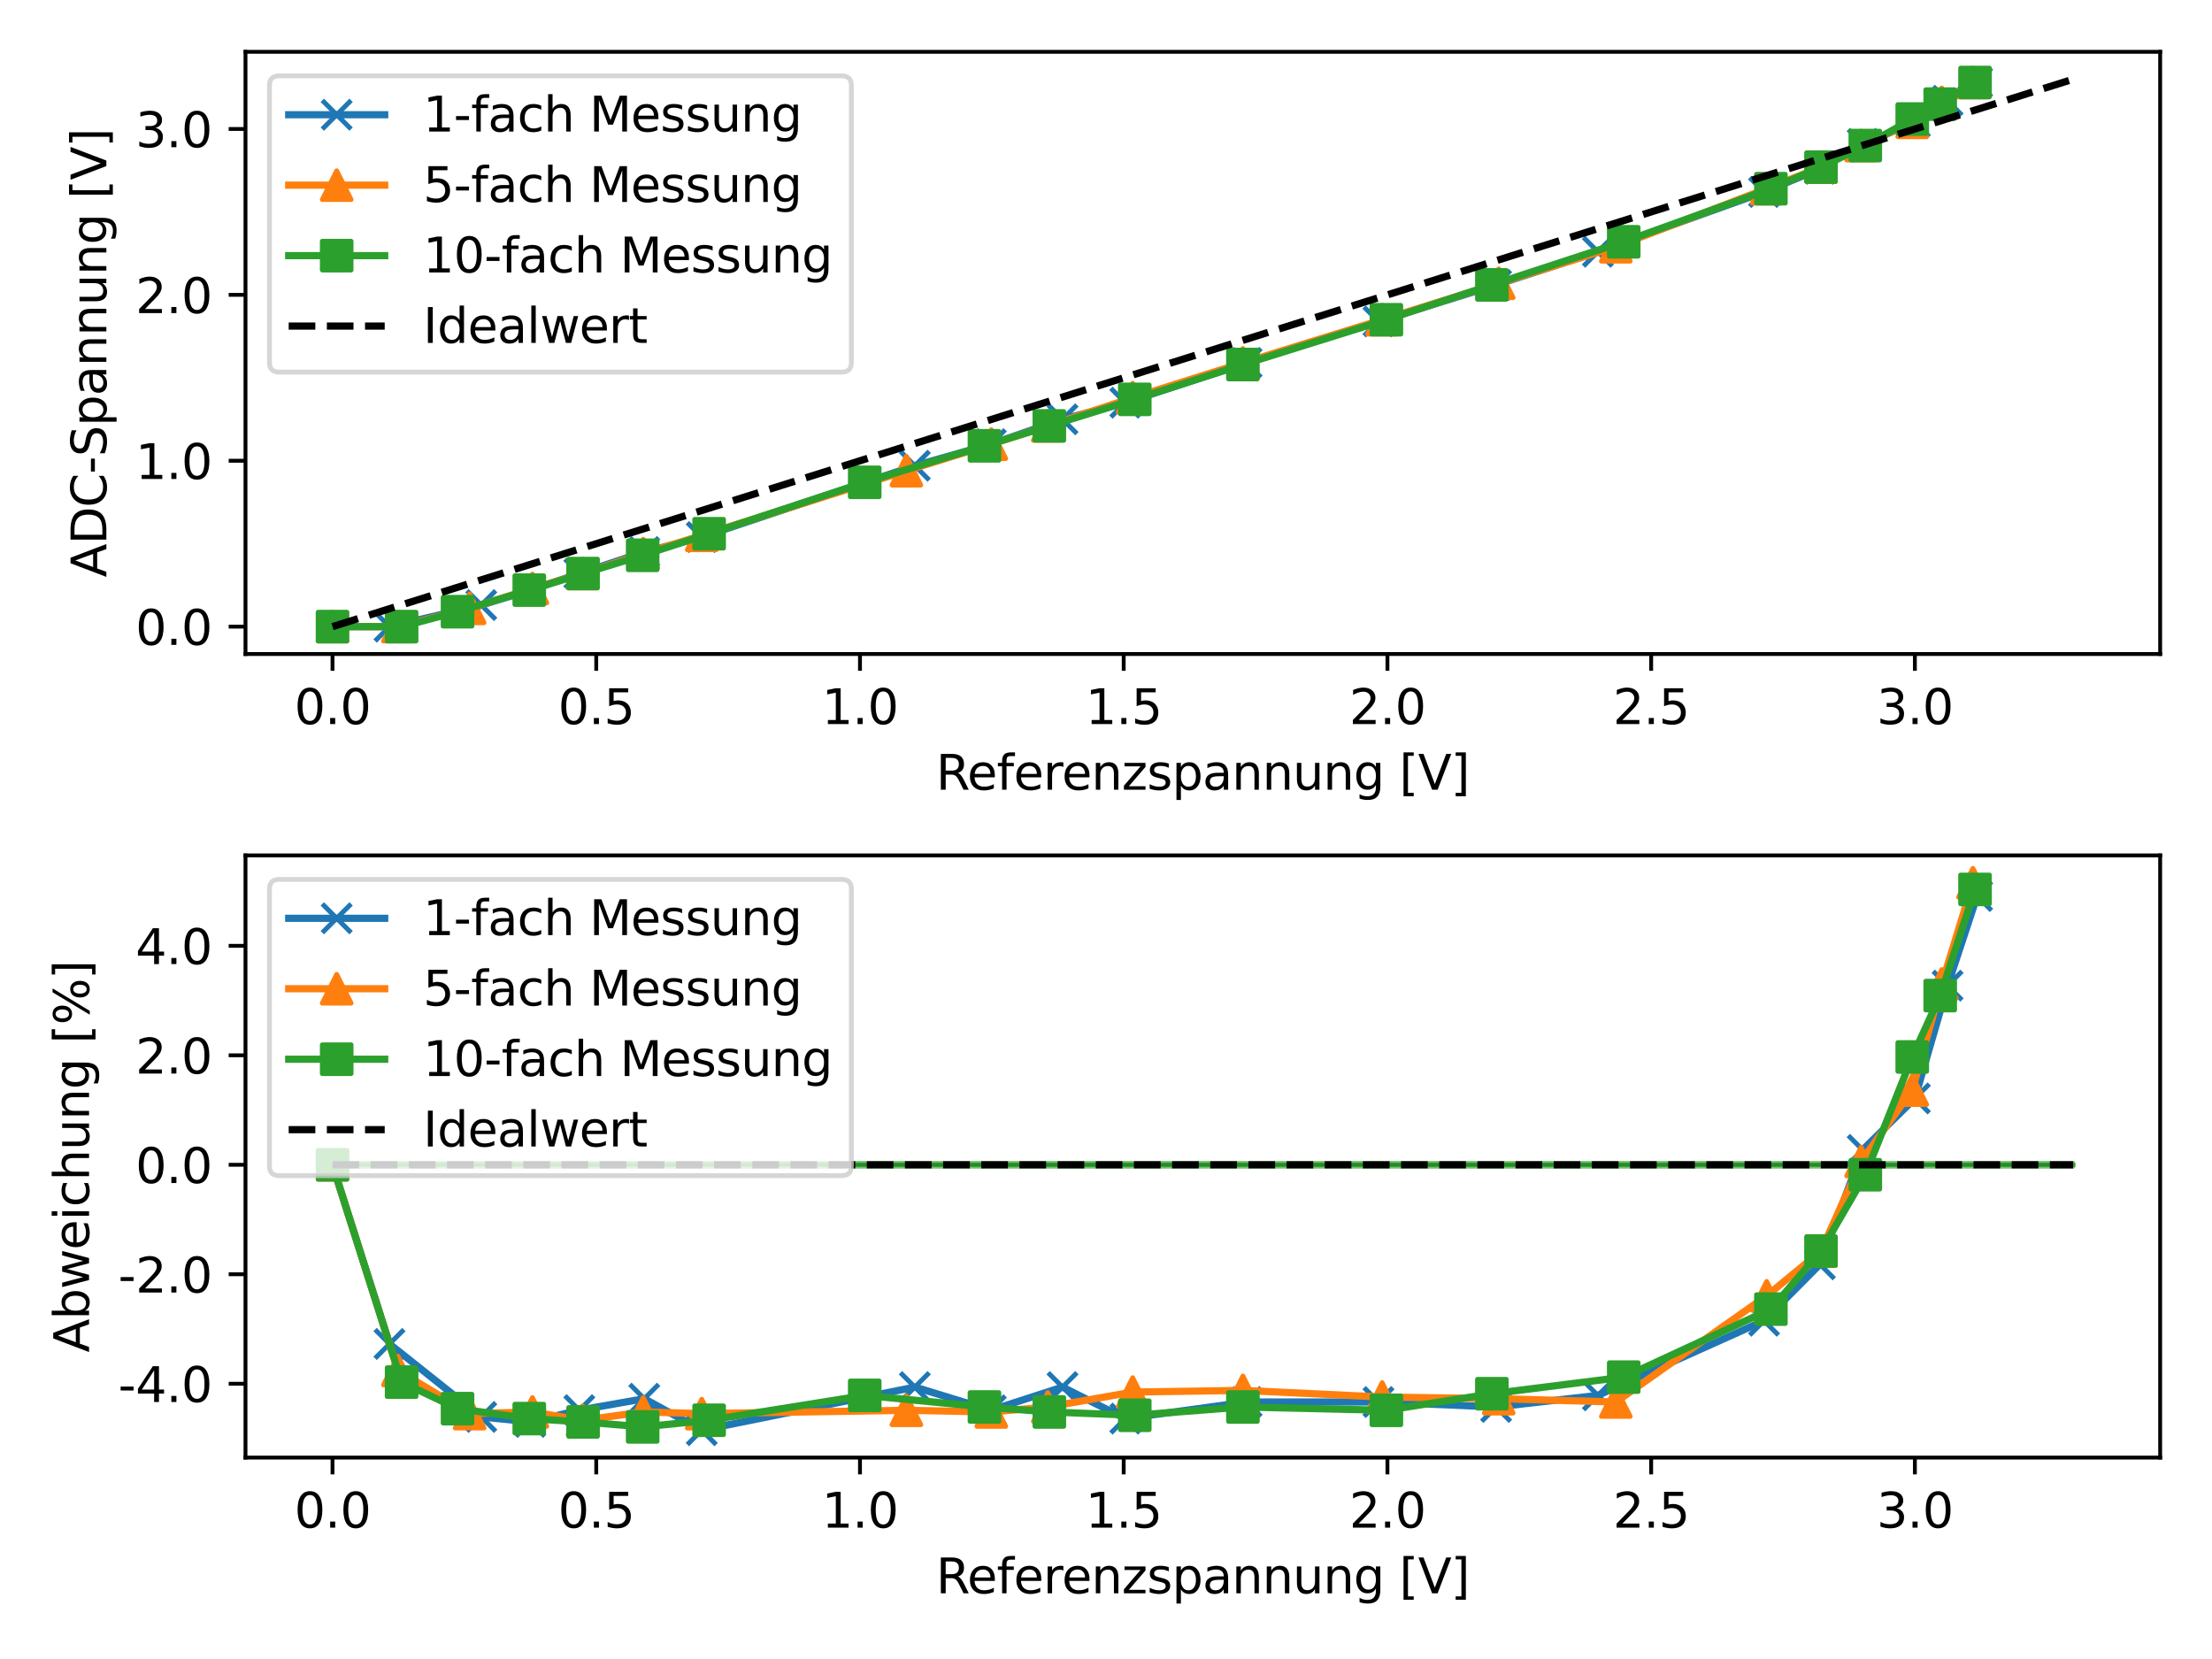 <?xml version="1.0" encoding="utf-8" standalone="no"?>
<!DOCTYPE svg PUBLIC "-//W3C//DTD SVG 1.1//EN"
  "http://www.w3.org/Graphics/SVG/1.1/DTD/svg11.dtd">
<svg xmlns:xlink="http://www.w3.org/1999/xlink" width="460.8pt" height="345.6pt" viewBox="0 0 460.8 345.6" xmlns="http://www.w3.org/2000/svg" version="1.1">
 <defs>
  <style type="text/css">*{stroke-linejoin: round; stroke-linecap: butt}</style>
 </defs>
 <g id="figure_1">
  <g id="patch_1">
   <path d="M 0 345.6 
L 460.8 345.6 
L 460.8 0 
L 0 0 
z
" style="fill: #ffffff"/>
  </g>
  <g id="axes_1">
   <g id="patch_2">
    <path d="M 51.14 136.24 
L 450 136.24 
L 450 10.8 
L 51.14 10.8 
z
" style="fill: #ffffff"/>
   </g>
   <g id="matplotlib.axis_1">
    <g id="xtick_1">
     <g id="line2d_1">
      <defs>
       <path id="m262369a434" d="M 0 0 
L 0 3.5 
" style="stroke: #000000; stroke-width: 0.8"/>
      </defs>
      <g>
       <use xlink:href="#m262369a434" x="69.27" y="136.24" style="stroke: #000000; stroke-width: 0.8"/>
      </g>
     </g>
     <g id="text_1">
      <!-- 0.0 -->
      <g transform="translate(61.318 150.838) scale(0.1 -0.1)">
       <defs>
        <path id="DejaVuSans-30" d="M 2034 4250 
Q 1547 4250 1301 3770 
Q 1056 3291 1056 2328 
Q 1056 1369 1301 889 
Q 1547 409 2034 409 
Q 2525 409 2770 889 
Q 3016 1369 3016 2328 
Q 3016 3291 2770 3770 
Q 2525 4250 2034 4250 
z
M 2034 4750 
Q 2819 4750 3233 4129 
Q 3647 3509 3647 2328 
Q 3647 1150 3233 529 
Q 2819 -91 2034 -91 
Q 1250 -91 836 529 
Q 422 1150 422 2328 
Q 422 3509 836 4129 
Q 1250 4750 2034 4750 
z
" transform="scale(0.016)"/>
        <path id="DejaVuSans-2e" d="M 684 794 
L 1344 794 
L 1344 0 
L 684 0 
L 684 794 
z
" transform="scale(0.016)"/>
       </defs>
       <use xlink:href="#DejaVuSans-30"/>
       <use xlink:href="#DejaVuSans-2e" x="63.623"/>
       <use xlink:href="#DejaVuSans-30" x="95.41"/>
      </g>
     </g>
    </g>
    <g id="xtick_2">
     <g id="line2d_2">
      <g>
       <use xlink:href="#m262369a434" x="124.209" y="136.24" style="stroke: #000000; stroke-width: 0.8"/>
      </g>
     </g>
     <g id="text_2">
      <!-- 0.5 -->
      <g transform="translate(116.258 150.838) scale(0.1 -0.1)">
       <defs>
        <path id="DejaVuSans-35" d="M 691 4666 
L 3169 4666 
L 3169 4134 
L 1269 4134 
L 1269 2991 
Q 1406 3038 1543 3061 
Q 1681 3084 1819 3084 
Q 2600 3084 3056 2656 
Q 3513 2228 3513 1497 
Q 3513 744 3044 326 
Q 2575 -91 1722 -91 
Q 1428 -91 1123 -41 
Q 819 9 494 109 
L 494 744 
Q 775 591 1075 516 
Q 1375 441 1709 441 
Q 2250 441 2565 725 
Q 2881 1009 2881 1497 
Q 2881 1984 2565 2268 
Q 2250 2553 1709 2553 
Q 1456 2553 1204 2497 
Q 953 2441 691 2322 
L 691 4666 
z
" transform="scale(0.016)"/>
       </defs>
       <use xlink:href="#DejaVuSans-30"/>
       <use xlink:href="#DejaVuSans-2e" x="63.623"/>
       <use xlink:href="#DejaVuSans-35" x="95.41"/>
      </g>
     </g>
    </g>
    <g id="xtick_3">
     <g id="line2d_3">
      <g>
       <use xlink:href="#m262369a434" x="179.149" y="136.24" style="stroke: #000000; stroke-width: 0.8"/>
      </g>
     </g>
     <g id="text_3">
      <!-- 1.0 -->
      <g transform="translate(171.197 150.838) scale(0.1 -0.1)">
       <defs>
        <path id="DejaVuSans-31" d="M 794 531 
L 1825 531 
L 1825 4091 
L 703 3866 
L 703 4441 
L 1819 4666 
L 2450 4666 
L 2450 531 
L 3481 531 
L 3481 0 
L 794 0 
L 794 531 
z
" transform="scale(0.016)"/>
       </defs>
       <use xlink:href="#DejaVuSans-31"/>
       <use xlink:href="#DejaVuSans-2e" x="63.623"/>
       <use xlink:href="#DejaVuSans-30" x="95.41"/>
      </g>
     </g>
    </g>
    <g id="xtick_4">
     <g id="line2d_4">
      <g>
       <use xlink:href="#m262369a434" x="234.088" y="136.24" style="stroke: #000000; stroke-width: 0.8"/>
      </g>
     </g>
     <g id="text_4">
      <!-- 1.5 -->
      <g transform="translate(226.137 150.838) scale(0.1 -0.1)">
       <use xlink:href="#DejaVuSans-31"/>
       <use xlink:href="#DejaVuSans-2e" x="63.623"/>
       <use xlink:href="#DejaVuSans-35" x="95.41"/>
      </g>
     </g>
    </g>
    <g id="xtick_5">
     <g id="line2d_5">
      <g>
       <use xlink:href="#m262369a434" x="289.028" y="136.24" style="stroke: #000000; stroke-width: 0.8"/>
      </g>
     </g>
     <g id="text_5">
      <!-- 2.0 -->
      <g transform="translate(281.076 150.838) scale(0.1 -0.1)">
       <defs>
        <path id="DejaVuSans-32" d="M 1228 531 
L 3431 531 
L 3431 0 
L 469 0 
L 469 531 
Q 828 903 1448 1529 
Q 2069 2156 2228 2338 
Q 2531 2678 2651 2914 
Q 2772 3150 2772 3378 
Q 2772 3750 2511 3984 
Q 2250 4219 1831 4219 
Q 1534 4219 1204 4116 
Q 875 4013 500 3803 
L 500 4441 
Q 881 4594 1212 4672 
Q 1544 4750 1819 4750 
Q 2544 4750 2975 4387 
Q 3406 4025 3406 3419 
Q 3406 3131 3298 2873 
Q 3191 2616 2906 2266 
Q 2828 2175 2409 1742 
Q 1991 1309 1228 531 
z
" transform="scale(0.016)"/>
       </defs>
       <use xlink:href="#DejaVuSans-32"/>
       <use xlink:href="#DejaVuSans-2e" x="63.623"/>
       <use xlink:href="#DejaVuSans-30" x="95.41"/>
      </g>
     </g>
    </g>
    <g id="xtick_6">
     <g id="line2d_6">
      <g>
       <use xlink:href="#m262369a434" x="343.967" y="136.24" style="stroke: #000000; stroke-width: 0.8"/>
      </g>
     </g>
     <g id="text_6">
      <!-- 2.5 -->
      <g transform="translate(336.015 150.838) scale(0.1 -0.1)">
       <use xlink:href="#DejaVuSans-32"/>
       <use xlink:href="#DejaVuSans-2e" x="63.623"/>
       <use xlink:href="#DejaVuSans-35" x="95.41"/>
      </g>
     </g>
    </g>
    <g id="xtick_7">
     <g id="line2d_7">
      <g>
       <use xlink:href="#m262369a434" x="398.906" y="136.24" style="stroke: #000000; stroke-width: 0.8"/>
      </g>
     </g>
     <g id="text_7">
      <!-- 3.0 -->
      <g transform="translate(390.955 150.838) scale(0.1 -0.1)">
       <defs>
        <path id="DejaVuSans-33" d="M 2597 2516 
Q 3050 2419 3304 2112 
Q 3559 1806 3559 1356 
Q 3559 666 3084 287 
Q 2609 -91 1734 -91 
Q 1441 -91 1130 -33 
Q 819 25 488 141 
L 488 750 
Q 750 597 1062 519 
Q 1375 441 1716 441 
Q 2309 441 2620 675 
Q 2931 909 2931 1356 
Q 2931 1769 2642 2001 
Q 2353 2234 1838 2234 
L 1294 2234 
L 1294 2753 
L 1863 2753 
Q 2328 2753 2575 2939 
Q 2822 3125 2822 3475 
Q 2822 3834 2567 4026 
Q 2313 4219 1838 4219 
Q 1578 4219 1281 4162 
Q 984 4106 628 3988 
L 628 4550 
Q 988 4650 1302 4700 
Q 1616 4750 1894 4750 
Q 2613 4750 3031 4423 
Q 3450 4097 3450 3541 
Q 3450 3153 3228 2886 
Q 3006 2619 2597 2516 
z
" transform="scale(0.016)"/>
       </defs>
       <use xlink:href="#DejaVuSans-33"/>
       <use xlink:href="#DejaVuSans-2e" x="63.623"/>
       <use xlink:href="#DejaVuSans-30" x="95.41"/>
      </g>
     </g>
    </g>
    <g id="text_8">
     <!-- Referenzspannung [V] -->
     <g transform="translate(194.992 164.517) scale(0.1 -0.1)">
      <defs>
       <path id="DejaVuSans-52" d="M 2841 2188 
Q 3044 2119 3236 1894 
Q 3428 1669 3622 1275 
L 4263 0 
L 3584 0 
L 2988 1197 
Q 2756 1666 2539 1819 
Q 2322 1972 1947 1972 
L 1259 1972 
L 1259 0 
L 628 0 
L 628 4666 
L 2053 4666 
Q 2853 4666 3247 4331 
Q 3641 3997 3641 3322 
Q 3641 2881 3436 2590 
Q 3231 2300 2841 2188 
z
M 1259 4147 
L 1259 2491 
L 2053 2491 
Q 2509 2491 2742 2702 
Q 2975 2913 2975 3322 
Q 2975 3731 2742 3939 
Q 2509 4147 2053 4147 
L 1259 4147 
z
" transform="scale(0.016)"/>
       <path id="DejaVuSans-65" d="M 3597 1894 
L 3597 1613 
L 953 1613 
Q 991 1019 1311 708 
Q 1631 397 2203 397 
Q 2534 397 2845 478 
Q 3156 559 3463 722 
L 3463 178 
Q 3153 47 2828 -22 
Q 2503 -91 2169 -91 
Q 1331 -91 842 396 
Q 353 884 353 1716 
Q 353 2575 817 3079 
Q 1281 3584 2069 3584 
Q 2775 3584 3186 3129 
Q 3597 2675 3597 1894 
z
M 3022 2063 
Q 3016 2534 2758 2815 
Q 2500 3097 2075 3097 
Q 1594 3097 1305 2825 
Q 1016 2553 972 2059 
L 3022 2063 
z
" transform="scale(0.016)"/>
       <path id="DejaVuSans-66" d="M 2375 4863 
L 2375 4384 
L 1825 4384 
Q 1516 4384 1395 4259 
Q 1275 4134 1275 3809 
L 1275 3500 
L 2222 3500 
L 2222 3053 
L 1275 3053 
L 1275 0 
L 697 0 
L 697 3053 
L 147 3053 
L 147 3500 
L 697 3500 
L 697 3744 
Q 697 4328 969 4595 
Q 1241 4863 1831 4863 
L 2375 4863 
z
" transform="scale(0.016)"/>
       <path id="DejaVuSans-72" d="M 2631 2963 
Q 2534 3019 2420 3045 
Q 2306 3072 2169 3072 
Q 1681 3072 1420 2755 
Q 1159 2438 1159 1844 
L 1159 0 
L 581 0 
L 581 3500 
L 1159 3500 
L 1159 2956 
Q 1341 3275 1631 3429 
Q 1922 3584 2338 3584 
Q 2397 3584 2469 3576 
Q 2541 3569 2628 3553 
L 2631 2963 
z
" transform="scale(0.016)"/>
       <path id="DejaVuSans-6e" d="M 3513 2113 
L 3513 0 
L 2938 0 
L 2938 2094 
Q 2938 2591 2744 2837 
Q 2550 3084 2163 3084 
Q 1697 3084 1428 2787 
Q 1159 2491 1159 1978 
L 1159 0 
L 581 0 
L 581 3500 
L 1159 3500 
L 1159 2956 
Q 1366 3272 1645 3428 
Q 1925 3584 2291 3584 
Q 2894 3584 3203 3211 
Q 3513 2838 3513 2113 
z
" transform="scale(0.016)"/>
       <path id="DejaVuSans-7a" d="M 353 3500 
L 3084 3500 
L 3084 2975 
L 922 459 
L 3084 459 
L 3084 0 
L 275 0 
L 275 525 
L 2438 3041 
L 353 3041 
L 353 3500 
z
" transform="scale(0.016)"/>
       <path id="DejaVuSans-73" d="M 2834 3397 
L 2834 2853 
Q 2591 2978 2328 3040 
Q 2066 3103 1784 3103 
Q 1356 3103 1142 2972 
Q 928 2841 928 2578 
Q 928 2378 1081 2264 
Q 1234 2150 1697 2047 
L 1894 2003 
Q 2506 1872 2764 1633 
Q 3022 1394 3022 966 
Q 3022 478 2636 193 
Q 2250 -91 1575 -91 
Q 1294 -91 989 -36 
Q 684 19 347 128 
L 347 722 
Q 666 556 975 473 
Q 1284 391 1588 391 
Q 1994 391 2212 530 
Q 2431 669 2431 922 
Q 2431 1156 2273 1281 
Q 2116 1406 1581 1522 
L 1381 1569 
Q 847 1681 609 1914 
Q 372 2147 372 2553 
Q 372 3047 722 3315 
Q 1072 3584 1716 3584 
Q 2034 3584 2315 3537 
Q 2597 3491 2834 3397 
z
" transform="scale(0.016)"/>
       <path id="DejaVuSans-70" d="M 1159 525 
L 1159 -1331 
L 581 -1331 
L 581 3500 
L 1159 3500 
L 1159 2969 
Q 1341 3281 1617 3432 
Q 1894 3584 2278 3584 
Q 2916 3584 3314 3078 
Q 3713 2572 3713 1747 
Q 3713 922 3314 415 
Q 2916 -91 2278 -91 
Q 1894 -91 1617 61 
Q 1341 213 1159 525 
z
M 3116 1747 
Q 3116 2381 2855 2742 
Q 2594 3103 2138 3103 
Q 1681 3103 1420 2742 
Q 1159 2381 1159 1747 
Q 1159 1113 1420 752 
Q 1681 391 2138 391 
Q 2594 391 2855 752 
Q 3116 1113 3116 1747 
z
" transform="scale(0.016)"/>
       <path id="DejaVuSans-61" d="M 2194 1759 
Q 1497 1759 1228 1600 
Q 959 1441 959 1056 
Q 959 750 1161 570 
Q 1363 391 1709 391 
Q 2188 391 2477 730 
Q 2766 1069 2766 1631 
L 2766 1759 
L 2194 1759 
z
M 3341 1997 
L 3341 0 
L 2766 0 
L 2766 531 
Q 2569 213 2275 61 
Q 1981 -91 1556 -91 
Q 1019 -91 701 211 
Q 384 513 384 1019 
Q 384 1609 779 1909 
Q 1175 2209 1959 2209 
L 2766 2209 
L 2766 2266 
Q 2766 2663 2505 2880 
Q 2244 3097 1772 3097 
Q 1472 3097 1187 3025 
Q 903 2953 641 2809 
L 641 3341 
Q 956 3463 1253 3523 
Q 1550 3584 1831 3584 
Q 2591 3584 2966 3190 
Q 3341 2797 3341 1997 
z
" transform="scale(0.016)"/>
       <path id="DejaVuSans-75" d="M 544 1381 
L 544 3500 
L 1119 3500 
L 1119 1403 
Q 1119 906 1312 657 
Q 1506 409 1894 409 
Q 2359 409 2629 706 
Q 2900 1003 2900 1516 
L 2900 3500 
L 3475 3500 
L 3475 0 
L 2900 0 
L 2900 538 
Q 2691 219 2414 64 
Q 2138 -91 1772 -91 
Q 1169 -91 856 284 
Q 544 659 544 1381 
z
M 1991 3584 
L 1991 3584 
z
" transform="scale(0.016)"/>
       <path id="DejaVuSans-67" d="M 2906 1791 
Q 2906 2416 2648 2759 
Q 2391 3103 1925 3103 
Q 1463 3103 1205 2759 
Q 947 2416 947 1791 
Q 947 1169 1205 825 
Q 1463 481 1925 481 
Q 2391 481 2648 825 
Q 2906 1169 2906 1791 
z
M 3481 434 
Q 3481 -459 3084 -895 
Q 2688 -1331 1869 -1331 
Q 1566 -1331 1297 -1286 
Q 1028 -1241 775 -1147 
L 775 -588 
Q 1028 -725 1275 -790 
Q 1522 -856 1778 -856 
Q 2344 -856 2625 -561 
Q 2906 -266 2906 331 
L 2906 616 
Q 2728 306 2450 153 
Q 2172 0 1784 0 
Q 1141 0 747 490 
Q 353 981 353 1791 
Q 353 2603 747 3093 
Q 1141 3584 1784 3584 
Q 2172 3584 2450 3431 
Q 2728 3278 2906 2969 
L 2906 3500 
L 3481 3500 
L 3481 434 
z
" transform="scale(0.016)"/>
       <path id="DejaVuSans-20" transform="scale(0.016)"/>
       <path id="DejaVuSans-5b" d="M 550 4863 
L 1875 4863 
L 1875 4416 
L 1125 4416 
L 1125 -397 
L 1875 -397 
L 1875 -844 
L 550 -844 
L 550 4863 
z
" transform="scale(0.016)"/>
       <path id="DejaVuSans-56" d="M 1831 0 
L 50 4666 
L 709 4666 
L 2188 738 
L 3669 4666 
L 4325 4666 
L 2547 0 
L 1831 0 
z
" transform="scale(0.016)"/>
       <path id="DejaVuSans-5d" d="M 1947 4863 
L 1947 -844 
L 622 -844 
L 622 -397 
L 1369 -397 
L 1369 4416 
L 622 4416 
L 622 4863 
L 1947 4863 
z
" transform="scale(0.016)"/>
      </defs>
      <use xlink:href="#DejaVuSans-52"/>
      <use xlink:href="#DejaVuSans-65" x="64.982"/>
      <use xlink:href="#DejaVuSans-66" x="126.506"/>
      <use xlink:href="#DejaVuSans-65" x="161.711"/>
      <use xlink:href="#DejaVuSans-72" x="223.234"/>
      <use xlink:href="#DejaVuSans-65" x="262.098"/>
      <use xlink:href="#DejaVuSans-6e" x="323.621"/>
      <use xlink:href="#DejaVuSans-7a" x="387"/>
      <use xlink:href="#DejaVuSans-73" x="439.49"/>
      <use xlink:href="#DejaVuSans-70" x="491.59"/>
      <use xlink:href="#DejaVuSans-61" x="555.066"/>
      <use xlink:href="#DejaVuSans-6e" x="616.346"/>
      <use xlink:href="#DejaVuSans-6e" x="679.725"/>
      <use xlink:href="#DejaVuSans-75" x="743.104"/>
      <use xlink:href="#DejaVuSans-6e" x="806.482"/>
      <use xlink:href="#DejaVuSans-67" x="869.861"/>
      <use xlink:href="#DejaVuSans-20" x="933.338"/>
      <use xlink:href="#DejaVuSans-5b" x="965.125"/>
      <use xlink:href="#DejaVuSans-56" x="1004.139"/>
      <use xlink:href="#DejaVuSans-5d" x="1072.547"/>
     </g>
    </g>
   </g>
   <g id="matplotlib.axis_2">
    <g id="ytick_1">
     <g id="line2d_8">
      <defs>
       <path id="m822a553c69" d="M 0 0 
L -3.5 0 
" style="stroke: #000000; stroke-width: 0.8"/>
      </defs>
      <g>
       <use xlink:href="#m822a553c69" x="51.14" y="130.538" style="stroke: #000000; stroke-width: 0.8"/>
      </g>
     </g>
     <g id="text_9">
      <!-- 0.0 -->
      <g transform="translate(28.237 134.337) scale(0.1 -0.1)">
       <use xlink:href="#DejaVuSans-30"/>
       <use xlink:href="#DejaVuSans-2e" x="63.623"/>
       <use xlink:href="#DejaVuSans-30" x="95.41"/>
      </g>
     </g>
    </g>
    <g id="ytick_2">
     <g id="line2d_9">
      <g>
       <use xlink:href="#m822a553c69" x="51.14" y="95.982" style="stroke: #000000; stroke-width: 0.8"/>
      </g>
     </g>
     <g id="text_10">
      <!-- 1.0 -->
      <g transform="translate(28.237 99.781) scale(0.1 -0.1)">
       <use xlink:href="#DejaVuSans-31"/>
       <use xlink:href="#DejaVuSans-2e" x="63.623"/>
       <use xlink:href="#DejaVuSans-30" x="95.41"/>
      </g>
     </g>
    </g>
    <g id="ytick_3">
     <g id="line2d_10">
      <g>
       <use xlink:href="#m822a553c69" x="51.14" y="61.425" style="stroke: #000000; stroke-width: 0.8"/>
      </g>
     </g>
     <g id="text_11">
      <!-- 2.0 -->
      <g transform="translate(28.237 65.224) scale(0.1 -0.1)">
       <use xlink:href="#DejaVuSans-32"/>
       <use xlink:href="#DejaVuSans-2e" x="63.623"/>
       <use xlink:href="#DejaVuSans-30" x="95.41"/>
      </g>
     </g>
    </g>
    <g id="ytick_4">
     <g id="line2d_11">
      <g>
       <use xlink:href="#m822a553c69" x="51.14" y="26.869" style="stroke: #000000; stroke-width: 0.8"/>
      </g>
     </g>
     <g id="text_12">
      <!-- 3.0 -->
      <g transform="translate(28.237 30.668) scale(0.1 -0.1)">
       <use xlink:href="#DejaVuSans-33"/>
       <use xlink:href="#DejaVuSans-2e" x="63.623"/>
       <use xlink:href="#DejaVuSans-30" x="95.41"/>
      </g>
     </g>
    </g>
    <g id="text_13">
     <!-- ADC-Spannung [V] -->
     <g transform="translate(22.157 120.258) rotate(-90) scale(0.1 -0.1)">
      <defs>
       <path id="DejaVuSans-41" d="M 2188 4044 
L 1331 1722 
L 3047 1722 
L 2188 4044 
z
M 1831 4666 
L 2547 4666 
L 4325 0 
L 3669 0 
L 3244 1197 
L 1141 1197 
L 716 0 
L 50 0 
L 1831 4666 
z
" transform="scale(0.016)"/>
       <path id="DejaVuSans-44" d="M 1259 4147 
L 1259 519 
L 2022 519 
Q 2988 519 3436 956 
Q 3884 1394 3884 2338 
Q 3884 3275 3436 3711 
Q 2988 4147 2022 4147 
L 1259 4147 
z
M 628 4666 
L 1925 4666 
Q 3281 4666 3915 4102 
Q 4550 3538 4550 2338 
Q 4550 1131 3912 565 
Q 3275 0 1925 0 
L 628 0 
L 628 4666 
z
" transform="scale(0.016)"/>
       <path id="DejaVuSans-43" d="M 4122 4306 
L 4122 3641 
Q 3803 3938 3442 4084 
Q 3081 4231 2675 4231 
Q 1875 4231 1450 3742 
Q 1025 3253 1025 2328 
Q 1025 1406 1450 917 
Q 1875 428 2675 428 
Q 3081 428 3442 575 
Q 3803 722 4122 1019 
L 4122 359 
Q 3791 134 3420 21 
Q 3050 -91 2638 -91 
Q 1578 -91 968 557 
Q 359 1206 359 2328 
Q 359 3453 968 4101 
Q 1578 4750 2638 4750 
Q 3056 4750 3426 4639 
Q 3797 4528 4122 4306 
z
" transform="scale(0.016)"/>
       <path id="DejaVuSans-2d" d="M 313 2009 
L 1997 2009 
L 1997 1497 
L 313 1497 
L 313 2009 
z
" transform="scale(0.016)"/>
       <path id="DejaVuSans-53" d="M 3425 4513 
L 3425 3897 
Q 3066 4069 2747 4153 
Q 2428 4238 2131 4238 
Q 1616 4238 1336 4038 
Q 1056 3838 1056 3469 
Q 1056 3159 1242 3001 
Q 1428 2844 1947 2747 
L 2328 2669 
Q 3034 2534 3370 2195 
Q 3706 1856 3706 1288 
Q 3706 609 3251 259 
Q 2797 -91 1919 -91 
Q 1588 -91 1214 -16 
Q 841 59 441 206 
L 441 856 
Q 825 641 1194 531 
Q 1563 422 1919 422 
Q 2459 422 2753 634 
Q 3047 847 3047 1241 
Q 3047 1584 2836 1778 
Q 2625 1972 2144 2069 
L 1759 2144 
Q 1053 2284 737 2584 
Q 422 2884 422 3419 
Q 422 4038 858 4394 
Q 1294 4750 2059 4750 
Q 2388 4750 2728 4690 
Q 3069 4631 3425 4513 
z
" transform="scale(0.016)"/>
      </defs>
      <use xlink:href="#DejaVuSans-41"/>
      <use xlink:href="#DejaVuSans-44" x="68.408"/>
      <use xlink:href="#DejaVuSans-43" x="145.41"/>
      <use xlink:href="#DejaVuSans-2d" x="215.234"/>
      <use xlink:href="#DejaVuSans-53" x="251.318"/>
      <use xlink:href="#DejaVuSans-70" x="314.795"/>
      <use xlink:href="#DejaVuSans-61" x="378.271"/>
      <use xlink:href="#DejaVuSans-6e" x="439.551"/>
      <use xlink:href="#DejaVuSans-6e" x="502.93"/>
      <use xlink:href="#DejaVuSans-75" x="566.309"/>
      <use xlink:href="#DejaVuSans-6e" x="629.688"/>
      <use xlink:href="#DejaVuSans-67" x="693.066"/>
      <use xlink:href="#DejaVuSans-20" x="756.543"/>
      <use xlink:href="#DejaVuSans-5b" x="788.33"/>
      <use xlink:href="#DejaVuSans-56" x="827.344"/>
      <use xlink:href="#DejaVuSans-5d" x="895.752"/>
     </g>
    </g>
   </g>
   <g id="line2d_12">
    <path d="M 69.27 130.538 
L 81.137 130.538 
L 100.256 126.046 
L 110.475 122.936 
L 120.682 119.48 
L 134.208 114.988 
L 146.185 111.878 
L 190.576 97.018 
L 206.399 92.526 
L 221.342 87.343 
L 234.418 83.887 
L 259.69 75.593 
L 287.16 66.954 
L 311.663 59.352 
L 332.869 52.441 
L 367.481 40 
L 379.128 35.162 
L 388.028 29.979 
L 398.906 25.487 
L 405.719 20.994 
L 411.872 17.193 
" clip-path="url(#p4667641f51)" style="fill: none; stroke: #1f77b4; stroke-width: 1.5; stroke-linecap: square"/>
    <defs>
     <path id="mcee7a586dc" d="M -3 3 
L 3 -3 
M -3 -3 
L 3 3 
" style="stroke: #1f77b4"/>
    </defs>
    <g clip-path="url(#p4667641f51)">
     <use xlink:href="#mcee7a586dc" x="69.27" y="130.538" style="fill: #1f77b4; stroke: #1f77b4"/>
     <use xlink:href="#mcee7a586dc" x="81.137" y="130.538" style="fill: #1f77b4; stroke: #1f77b4"/>
     <use xlink:href="#mcee7a586dc" x="100.256" y="126.046" style="fill: #1f77b4; stroke: #1f77b4"/>
     <use xlink:href="#mcee7a586dc" x="110.475" y="122.936" style="fill: #1f77b4; stroke: #1f77b4"/>
     <use xlink:href="#mcee7a586dc" x="120.682" y="119.48" style="fill: #1f77b4; stroke: #1f77b4"/>
     <use xlink:href="#mcee7a586dc" x="134.208" y="114.988" style="fill: #1f77b4; stroke: #1f77b4"/>
     <use xlink:href="#mcee7a586dc" x="146.185" y="111.878" style="fill: #1f77b4; stroke: #1f77b4"/>
     <use xlink:href="#mcee7a586dc" x="190.576" y="97.018" style="fill: #1f77b4; stroke: #1f77b4"/>
     <use xlink:href="#mcee7a586dc" x="206.399" y="92.526" style="fill: #1f77b4; stroke: #1f77b4"/>
     <use xlink:href="#mcee7a586dc" x="221.342" y="87.343" style="fill: #1f77b4; stroke: #1f77b4"/>
     <use xlink:href="#mcee7a586dc" x="234.418" y="83.887" style="fill: #1f77b4; stroke: #1f77b4"/>
     <use xlink:href="#mcee7a586dc" x="259.69" y="75.593" style="fill: #1f77b4; stroke: #1f77b4"/>
     <use xlink:href="#mcee7a586dc" x="287.16" y="66.954" style="fill: #1f77b4; stroke: #1f77b4"/>
     <use xlink:href="#mcee7a586dc" x="311.663" y="59.352" style="fill: #1f77b4; stroke: #1f77b4"/>
     <use xlink:href="#mcee7a586dc" x="332.869" y="52.441" style="fill: #1f77b4; stroke: #1f77b4"/>
     <use xlink:href="#mcee7a586dc" x="367.481" y="40" style="fill: #1f77b4; stroke: #1f77b4"/>
     <use xlink:href="#mcee7a586dc" x="379.128" y="35.162" style="fill: #1f77b4; stroke: #1f77b4"/>
     <use xlink:href="#mcee7a586dc" x="388.028" y="29.979" style="fill: #1f77b4; stroke: #1f77b4"/>
     <use xlink:href="#mcee7a586dc" x="398.906" y="25.487" style="fill: #1f77b4; stroke: #1f77b4"/>
     <use xlink:href="#mcee7a586dc" x="405.719" y="20.994" style="fill: #1f77b4; stroke: #1f77b4"/>
     <use xlink:href="#mcee7a586dc" x="411.872" y="17.193" style="fill: #1f77b4; stroke: #1f77b4"/>
    </g>
   </g>
   <g id="line2d_13">
    <path d="M 69.27 130.538 
L 82.895 130.538 
L 97.838 126.737 
L 110.914 122.59 
L 121.353 119.48 
L 133.989 115.333 
L 146.185 111.532 
L 188.818 98.055 
L 206.509 92.526 
L 218.266 88.725 
L 235.956 82.85 
L 258.921 75.593 
L 287.929 66.609 
L 312.212 59.006 
L 336.605 51.404 
L 368.03 39.309 
L 379.348 34.817 
L 387.699 30.324 
L 398.357 25.487 
L 404.51 21.34 
L 410.993 17.193 
" clip-path="url(#p4667641f51)" style="fill: none; stroke: #ff7f0e; stroke-width: 1.5; stroke-linecap: square"/>
    <defs>
     <path id="m6acb57057f" d="M 0 -3 
L -3 3 
L 3 3 
z
" style="stroke: #ff7f0e; stroke-linejoin: miter"/>
    </defs>
    <g clip-path="url(#p4667641f51)">
     <use xlink:href="#m6acb57057f" x="69.27" y="130.538" style="fill: #ff7f0e; stroke: #ff7f0e; stroke-linejoin: miter"/>
     <use xlink:href="#m6acb57057f" x="82.895" y="130.538" style="fill: #ff7f0e; stroke: #ff7f0e; stroke-linejoin: miter"/>
     <use xlink:href="#m6acb57057f" x="97.838" y="126.737" style="fill: #ff7f0e; stroke: #ff7f0e; stroke-linejoin: miter"/>
     <use xlink:href="#m6acb57057f" x="110.914" y="122.59" style="fill: #ff7f0e; stroke: #ff7f0e; stroke-linejoin: miter"/>
     <use xlink:href="#m6acb57057f" x="121.353" y="119.48" style="fill: #ff7f0e; stroke: #ff7f0e; stroke-linejoin: miter"/>
     <use xlink:href="#m6acb57057f" x="133.989" y="115.333" style="fill: #ff7f0e; stroke: #ff7f0e; stroke-linejoin: miter"/>
     <use xlink:href="#m6acb57057f" x="146.185" y="111.532" style="fill: #ff7f0e; stroke: #ff7f0e; stroke-linejoin: miter"/>
     <use xlink:href="#m6acb57057f" x="188.818" y="98.055" style="fill: #ff7f0e; stroke: #ff7f0e; stroke-linejoin: miter"/>
     <use xlink:href="#m6acb57057f" x="206.509" y="92.526" style="fill: #ff7f0e; stroke: #ff7f0e; stroke-linejoin: miter"/>
     <use xlink:href="#m6acb57057f" x="218.266" y="88.725" style="fill: #ff7f0e; stroke: #ff7f0e; stroke-linejoin: miter"/>
     <use xlink:href="#m6acb57057f" x="235.956" y="82.85" style="fill: #ff7f0e; stroke: #ff7f0e; stroke-linejoin: miter"/>
     <use xlink:href="#m6acb57057f" x="258.921" y="75.593" style="fill: #ff7f0e; stroke: #ff7f0e; stroke-linejoin: miter"/>
     <use xlink:href="#m6acb57057f" x="287.929" y="66.609" style="fill: #ff7f0e; stroke: #ff7f0e; stroke-linejoin: miter"/>
     <use xlink:href="#m6acb57057f" x="312.212" y="59.006" style="fill: #ff7f0e; stroke: #ff7f0e; stroke-linejoin: miter"/>
     <use xlink:href="#m6acb57057f" x="336.605" y="51.404" style="fill: #ff7f0e; stroke: #ff7f0e; stroke-linejoin: miter"/>
     <use xlink:href="#m6acb57057f" x="368.03" y="39.309" style="fill: #ff7f0e; stroke: #ff7f0e; stroke-linejoin: miter"/>
     <use xlink:href="#m6acb57057f" x="379.348" y="34.817" style="fill: #ff7f0e; stroke: #ff7f0e; stroke-linejoin: miter"/>
     <use xlink:href="#m6acb57057f" x="387.699" y="30.324" style="fill: #ff7f0e; stroke: #ff7f0e; stroke-linejoin: miter"/>
     <use xlink:href="#m6acb57057f" x="398.357" y="25.487" style="fill: #ff7f0e; stroke: #ff7f0e; stroke-linejoin: miter"/>
     <use xlink:href="#m6acb57057f" x="404.51" y="21.34" style="fill: #ff7f0e; stroke: #ff7f0e; stroke-linejoin: miter"/>
     <use xlink:href="#m6acb57057f" x="410.993" y="17.193" style="fill: #ff7f0e; stroke: #ff7f0e; stroke-linejoin: miter"/>
    </g>
   </g>
   <g id="line2d_14">
    <path d="M 69.27 130.538 
L 83.664 130.538 
L 95.311 127.428 
L 110.255 122.936 
L 121.462 119.48 
L 133.879 115.679 
L 147.723 111.187 
L 180.138 100.474 
L 205.08 92.872 
L 218.595 88.725 
L 236.396 83.196 
L 258.921 75.939 
L 288.808 66.609 
L 310.784 59.352 
L 338.253 50.367 
L 368.909 39.309 
L 379.348 34.817 
L 388.578 30.324 
L 398.357 24.795 
L 404.181 21.685 
L 411.433 17.193 
" clip-path="url(#p4667641f51)" style="fill: none; stroke: #2ca02c; stroke-width: 1.5; stroke-linecap: square"/>
    <defs>
     <path id="ma7af8ca470" d="M -3 3 
L 3 3 
L 3 -3 
L -3 -3 
z
" style="stroke: #2ca02c; stroke-linejoin: miter"/>
    </defs>
    <g clip-path="url(#p4667641f51)">
     <use xlink:href="#ma7af8ca470" x="69.27" y="130.538" style="fill: #2ca02c; stroke: #2ca02c; stroke-linejoin: miter"/>
     <use xlink:href="#ma7af8ca470" x="83.664" y="130.538" style="fill: #2ca02c; stroke: #2ca02c; stroke-linejoin: miter"/>
     <use xlink:href="#ma7af8ca470" x="95.311" y="127.428" style="fill: #2ca02c; stroke: #2ca02c; stroke-linejoin: miter"/>
     <use xlink:href="#ma7af8ca470" x="110.255" y="122.936" style="fill: #2ca02c; stroke: #2ca02c; stroke-linejoin: miter"/>
     <use xlink:href="#ma7af8ca470" x="121.462" y="119.48" style="fill: #2ca02c; stroke: #2ca02c; stroke-linejoin: miter"/>
     <use xlink:href="#ma7af8ca470" x="133.879" y="115.679" style="fill: #2ca02c; stroke: #2ca02c; stroke-linejoin: miter"/>
     <use xlink:href="#ma7af8ca470" x="147.723" y="111.187" style="fill: #2ca02c; stroke: #2ca02c; stroke-linejoin: miter"/>
     <use xlink:href="#ma7af8ca470" x="180.138" y="100.474" style="fill: #2ca02c; stroke: #2ca02c; stroke-linejoin: miter"/>
     <use xlink:href="#ma7af8ca470" x="205.08" y="92.872" style="fill: #2ca02c; stroke: #2ca02c; stroke-linejoin: miter"/>
     <use xlink:href="#ma7af8ca470" x="218.595" y="88.725" style="fill: #2ca02c; stroke: #2ca02c; stroke-linejoin: miter"/>
     <use xlink:href="#ma7af8ca470" x="236.396" y="83.196" style="fill: #2ca02c; stroke: #2ca02c; stroke-linejoin: miter"/>
     <use xlink:href="#ma7af8ca470" x="258.921" y="75.939" style="fill: #2ca02c; stroke: #2ca02c; stroke-linejoin: miter"/>
     <use xlink:href="#ma7af8ca470" x="288.808" y="66.609" style="fill: #2ca02c; stroke: #2ca02c; stroke-linejoin: miter"/>
     <use xlink:href="#ma7af8ca470" x="310.784" y="59.352" style="fill: #2ca02c; stroke: #2ca02c; stroke-linejoin: miter"/>
     <use xlink:href="#ma7af8ca470" x="338.253" y="50.367" style="fill: #2ca02c; stroke: #2ca02c; stroke-linejoin: miter"/>
     <use xlink:href="#ma7af8ca470" x="368.909" y="39.309" style="fill: #2ca02c; stroke: #2ca02c; stroke-linejoin: miter"/>
     <use xlink:href="#ma7af8ca470" x="379.348" y="34.817" style="fill: #2ca02c; stroke: #2ca02c; stroke-linejoin: miter"/>
     <use xlink:href="#ma7af8ca470" x="388.578" y="30.324" style="fill: #2ca02c; stroke: #2ca02c; stroke-linejoin: miter"/>
     <use xlink:href="#ma7af8ca470" x="398.357" y="24.795" style="fill: #2ca02c; stroke: #2ca02c; stroke-linejoin: miter"/>
     <use xlink:href="#ma7af8ca470" x="404.181" y="21.685" style="fill: #2ca02c; stroke: #2ca02c; stroke-linejoin: miter"/>
     <use xlink:href="#ma7af8ca470" x="411.433" y="17.193" style="fill: #2ca02c; stroke: #2ca02c; stroke-linejoin: miter"/>
    </g>
   </g>
   <g id="line2d_15">
    <path d="M 69.27 130.538 
L 431.87 16.502 
" clip-path="url(#p4667641f51)" style="fill: none; stroke-dasharray: 5.55,2.4; stroke-dashoffset: 0; stroke: #000000; stroke-width: 1.5"/>
   </g>
   <g id="patch_3">
    <path d="M 51.14 136.24 
L 51.14 10.8 
" style="fill: none; stroke: #000000; stroke-width: 0.8; stroke-linejoin: miter; stroke-linecap: square"/>
   </g>
   <g id="patch_4">
    <path d="M 450 136.24 
L 450 10.8 
" style="fill: none; stroke: #000000; stroke-width: 0.8; stroke-linejoin: miter; stroke-linecap: square"/>
   </g>
   <g id="patch_5">
    <path d="M 51.14 136.24 
L 450 136.24 
" style="fill: none; stroke: #000000; stroke-width: 0.8; stroke-linejoin: miter; stroke-linecap: square"/>
   </g>
   <g id="patch_6">
    <path d="M 51.14 10.8 
L 450 10.8 
" style="fill: none; stroke: #000000; stroke-width: 0.8; stroke-linejoin: miter; stroke-linecap: square"/>
   </g>
   <g id="legend_1">
    <g id="patch_7">
     <path d="M 58.14 77.513 
L 175.359 77.513 
Q 177.359 77.513 177.359 75.513 
L 177.359 17.8 
Q 177.359 15.8 175.359 15.8 
L 58.14 15.8 
Q 56.14 15.8 56.14 17.8 
L 56.14 75.513 
Q 56.14 77.513 58.14 77.513 
z
" style="fill: #ffffff; opacity: 0.8; stroke: #cccccc; stroke-linejoin: miter"/>
    </g>
    <g id="line2d_16">
     <path d="M 60.14 23.898 
L 70.14 23.898 
L 80.14 23.898 
" style="fill: none; stroke: #1f77b4; stroke-width: 1.5; stroke-linecap: square"/>
     <g>
      <use xlink:href="#mcee7a586dc" x="70.14" y="23.898" style="fill: #1f77b4; stroke: #1f77b4"/>
     </g>
    </g>
    <g id="text_14">
     <!-- 1-fach Messung -->
     <g transform="translate(88.14 27.398) scale(0.1 -0.1)">
      <defs>
       <path id="DejaVuSans-63" d="M 3122 3366 
L 3122 2828 
Q 2878 2963 2633 3030 
Q 2388 3097 2138 3097 
Q 1578 3097 1268 2742 
Q 959 2388 959 1747 
Q 959 1106 1268 751 
Q 1578 397 2138 397 
Q 2388 397 2633 464 
Q 2878 531 3122 666 
L 3122 134 
Q 2881 22 2623 -34 
Q 2366 -91 2075 -91 
Q 1284 -91 818 406 
Q 353 903 353 1747 
Q 353 2603 823 3093 
Q 1294 3584 2113 3584 
Q 2378 3584 2631 3529 
Q 2884 3475 3122 3366 
z
" transform="scale(0.016)"/>
       <path id="DejaVuSans-68" d="M 3513 2113 
L 3513 0 
L 2938 0 
L 2938 2094 
Q 2938 2591 2744 2837 
Q 2550 3084 2163 3084 
Q 1697 3084 1428 2787 
Q 1159 2491 1159 1978 
L 1159 0 
L 581 0 
L 581 4863 
L 1159 4863 
L 1159 2956 
Q 1366 3272 1645 3428 
Q 1925 3584 2291 3584 
Q 2894 3584 3203 3211 
Q 3513 2838 3513 2113 
z
" transform="scale(0.016)"/>
       <path id="DejaVuSans-4d" d="M 628 4666 
L 1569 4666 
L 2759 1491 
L 3956 4666 
L 4897 4666 
L 4897 0 
L 4281 0 
L 4281 4097 
L 3078 897 
L 2444 897 
L 1241 4097 
L 1241 0 
L 628 0 
L 628 4666 
z
" transform="scale(0.016)"/>
      </defs>
      <use xlink:href="#DejaVuSans-31"/>
      <use xlink:href="#DejaVuSans-2d" x="63.623"/>
      <use xlink:href="#DejaVuSans-66" x="99.707"/>
      <use xlink:href="#DejaVuSans-61" x="134.912"/>
      <use xlink:href="#DejaVuSans-63" x="196.191"/>
      <use xlink:href="#DejaVuSans-68" x="251.172"/>
      <use xlink:href="#DejaVuSans-20" x="314.551"/>
      <use xlink:href="#DejaVuSans-4d" x="346.338"/>
      <use xlink:href="#DejaVuSans-65" x="432.617"/>
      <use xlink:href="#DejaVuSans-73" x="494.141"/>
      <use xlink:href="#DejaVuSans-73" x="546.24"/>
      <use xlink:href="#DejaVuSans-75" x="598.34"/>
      <use xlink:href="#DejaVuSans-6e" x="661.719"/>
      <use xlink:href="#DejaVuSans-67" x="725.098"/>
     </g>
    </g>
    <g id="line2d_17">
     <path d="M 60.14 38.577 
L 70.14 38.577 
L 80.14 38.577 
" style="fill: none; stroke: #ff7f0e; stroke-width: 1.5; stroke-linecap: square"/>
     <g>
      <use xlink:href="#m6acb57057f" x="70.14" y="38.577" style="fill: #ff7f0e; stroke: #ff7f0e; stroke-linejoin: miter"/>
     </g>
    </g>
    <g id="text_15">
     <!-- 5-fach Messung -->
     <g transform="translate(88.14 42.077) scale(0.1 -0.1)">
      <use xlink:href="#DejaVuSans-35"/>
      <use xlink:href="#DejaVuSans-2d" x="63.623"/>
      <use xlink:href="#DejaVuSans-66" x="99.707"/>
      <use xlink:href="#DejaVuSans-61" x="134.912"/>
      <use xlink:href="#DejaVuSans-63" x="196.191"/>
      <use xlink:href="#DejaVuSans-68" x="251.172"/>
      <use xlink:href="#DejaVuSans-20" x="314.551"/>
      <use xlink:href="#DejaVuSans-4d" x="346.338"/>
      <use xlink:href="#DejaVuSans-65" x="432.617"/>
      <use xlink:href="#DejaVuSans-73" x="494.141"/>
      <use xlink:href="#DejaVuSans-73" x="546.24"/>
      <use xlink:href="#DejaVuSans-75" x="598.34"/>
      <use xlink:href="#DejaVuSans-6e" x="661.719"/>
      <use xlink:href="#DejaVuSans-67" x="725.098"/>
     </g>
    </g>
    <g id="line2d_18">
     <path d="M 60.14 53.255 
L 70.14 53.255 
L 80.14 53.255 
" style="fill: none; stroke: #2ca02c; stroke-width: 1.5; stroke-linecap: square"/>
     <g>
      <use xlink:href="#ma7af8ca470" x="70.14" y="53.255" style="fill: #2ca02c; stroke: #2ca02c; stroke-linejoin: miter"/>
     </g>
    </g>
    <g id="text_16">
     <!-- 10-fach Messung -->
     <g transform="translate(88.14 56.755) scale(0.1 -0.1)">
      <use xlink:href="#DejaVuSans-31"/>
      <use xlink:href="#DejaVuSans-30" x="63.623"/>
      <use xlink:href="#DejaVuSans-2d" x="127.246"/>
      <use xlink:href="#DejaVuSans-66" x="163.33"/>
      <use xlink:href="#DejaVuSans-61" x="198.535"/>
      <use xlink:href="#DejaVuSans-63" x="259.814"/>
      <use xlink:href="#DejaVuSans-68" x="314.795"/>
      <use xlink:href="#DejaVuSans-20" x="378.174"/>
      <use xlink:href="#DejaVuSans-4d" x="409.961"/>
      <use xlink:href="#DejaVuSans-65" x="496.24"/>
      <use xlink:href="#DejaVuSans-73" x="557.764"/>
      <use xlink:href="#DejaVuSans-73" x="609.863"/>
      <use xlink:href="#DejaVuSans-75" x="661.963"/>
      <use xlink:href="#DejaVuSans-6e" x="725.342"/>
      <use xlink:href="#DejaVuSans-67" x="788.721"/>
     </g>
    </g>
    <g id="line2d_19">
     <path d="M 60.14 67.933 
L 70.14 67.933 
L 80.14 67.933 
" style="fill: none; stroke-dasharray: 5.55,2.4; stroke-dashoffset: 0; stroke: #000000; stroke-width: 1.5"/>
    </g>
    <g id="text_17">
     <!-- Idealwert -->
     <g transform="translate(88.14 71.433) scale(0.1 -0.1)">
      <defs>
       <path id="DejaVuSans-49" d="M 628 4666 
L 1259 4666 
L 1259 0 
L 628 0 
L 628 4666 
z
" transform="scale(0.016)"/>
       <path id="DejaVuSans-64" d="M 2906 2969 
L 2906 4863 
L 3481 4863 
L 3481 0 
L 2906 0 
L 2906 525 
Q 2725 213 2448 61 
Q 2172 -91 1784 -91 
Q 1150 -91 751 415 
Q 353 922 353 1747 
Q 353 2572 751 3078 
Q 1150 3584 1784 3584 
Q 2172 3584 2448 3432 
Q 2725 3281 2906 2969 
z
M 947 1747 
Q 947 1113 1208 752 
Q 1469 391 1925 391 
Q 2381 391 2643 752 
Q 2906 1113 2906 1747 
Q 2906 2381 2643 2742 
Q 2381 3103 1925 3103 
Q 1469 3103 1208 2742 
Q 947 2381 947 1747 
z
" transform="scale(0.016)"/>
       <path id="DejaVuSans-6c" d="M 603 4863 
L 1178 4863 
L 1178 0 
L 603 0 
L 603 4863 
z
" transform="scale(0.016)"/>
       <path id="DejaVuSans-77" d="M 269 3500 
L 844 3500 
L 1563 769 
L 2278 3500 
L 2956 3500 
L 3675 769 
L 4391 3500 
L 4966 3500 
L 4050 0 
L 3372 0 
L 2619 2869 
L 1863 0 
L 1184 0 
L 269 3500 
z
" transform="scale(0.016)"/>
       <path id="DejaVuSans-74" d="M 1172 4494 
L 1172 3500 
L 2356 3500 
L 2356 3053 
L 1172 3053 
L 1172 1153 
Q 1172 725 1289 603 
Q 1406 481 1766 481 
L 2356 481 
L 2356 0 
L 1766 0 
Q 1100 0 847 248 
Q 594 497 594 1153 
L 594 3053 
L 172 3053 
L 172 3500 
L 594 3500 
L 594 4494 
L 1172 4494 
z
" transform="scale(0.016)"/>
      </defs>
      <use xlink:href="#DejaVuSans-49"/>
      <use xlink:href="#DejaVuSans-64" x="29.492"/>
      <use xlink:href="#DejaVuSans-65" x="92.969"/>
      <use xlink:href="#DejaVuSans-61" x="154.492"/>
      <use xlink:href="#DejaVuSans-6c" x="215.771"/>
      <use xlink:href="#DejaVuSans-77" x="243.555"/>
      <use xlink:href="#DejaVuSans-65" x="325.342"/>
      <use xlink:href="#DejaVuSans-72" x="386.865"/>
      <use xlink:href="#DejaVuSans-74" x="427.979"/>
     </g>
    </g>
   </g>
  </g>
  <g id="axes_2">
   <g id="patch_8">
    <path d="M 51.14 303.64 
L 450 303.64 
L 450 178.2 
L 51.14 178.2 
z
" style="fill: #ffffff"/>
   </g>
   <g id="PolyCollection_1">
    <defs>
     <path id="m5a8c65cf49" d="M 69.27 -102.952 
L 69.27 -103.249 
L 431.87 -103.249 
L 431.87 -102.952 
L 431.87 -102.952 
L 69.27 -102.952 
z
" style="stroke: #008000; stroke-opacity: 0.5"/>
    </defs>
    <g clip-path="url(#p60c260e1f5)">
     <use xlink:href="#m5a8c65cf49" x="0" y="345.6" style="fill: #008000; fill-opacity: 0.5; stroke: #008000; stroke-opacity: 0.5"/>
    </g>
   </g>
   <g id="PolyCollection_2">
    <defs>
     <path id="mabc5fe28b9" d="M 69.27 -102.952 
L 69.27 -102.655 
L 431.87 -102.655 
L 431.87 -102.952 
L 431.87 -102.952 
L 69.27 -102.952 
z
" style="stroke: #008000; stroke-opacity: 0.5"/>
    </defs>
    <g clip-path="url(#p60c260e1f5)">
     <use xlink:href="#mabc5fe28b9" x="0" y="345.6" style="fill: #008000; fill-opacity: 0.5; stroke: #008000; stroke-opacity: 0.5"/>
    </g>
   </g>
   <g id="matplotlib.axis_3">
    <g id="xtick_8">
     <g id="line2d_20">
      <g>
       <use xlink:href="#m262369a434" x="69.27" y="303.64" style="stroke: #000000; stroke-width: 0.8"/>
      </g>
     </g>
     <g id="text_18">
      <!-- 0.0 -->
      <g transform="translate(61.318 318.238) scale(0.1 -0.1)">
       <use xlink:href="#DejaVuSans-30"/>
       <use xlink:href="#DejaVuSans-2e" x="63.623"/>
       <use xlink:href="#DejaVuSans-30" x="95.41"/>
      </g>
     </g>
    </g>
    <g id="xtick_9">
     <g id="line2d_21">
      <g>
       <use xlink:href="#m262369a434" x="124.209" y="303.64" style="stroke: #000000; stroke-width: 0.8"/>
      </g>
     </g>
     <g id="text_19">
      <!-- 0.5 -->
      <g transform="translate(116.258 318.238) scale(0.1 -0.1)">
       <use xlink:href="#DejaVuSans-30"/>
       <use xlink:href="#DejaVuSans-2e" x="63.623"/>
       <use xlink:href="#DejaVuSans-35" x="95.41"/>
      </g>
     </g>
    </g>
    <g id="xtick_10">
     <g id="line2d_22">
      <g>
       <use xlink:href="#m262369a434" x="179.149" y="303.64" style="stroke: #000000; stroke-width: 0.8"/>
      </g>
     </g>
     <g id="text_20">
      <!-- 1.0 -->
      <g transform="translate(171.197 318.238) scale(0.1 -0.1)">
       <use xlink:href="#DejaVuSans-31"/>
       <use xlink:href="#DejaVuSans-2e" x="63.623"/>
       <use xlink:href="#DejaVuSans-30" x="95.41"/>
      </g>
     </g>
    </g>
    <g id="xtick_11">
     <g id="line2d_23">
      <g>
       <use xlink:href="#m262369a434" x="234.088" y="303.64" style="stroke: #000000; stroke-width: 0.8"/>
      </g>
     </g>
     <g id="text_21">
      <!-- 1.5 -->
      <g transform="translate(226.137 318.238) scale(0.1 -0.1)">
       <use xlink:href="#DejaVuSans-31"/>
       <use xlink:href="#DejaVuSans-2e" x="63.623"/>
       <use xlink:href="#DejaVuSans-35" x="95.41"/>
      </g>
     </g>
    </g>
    <g id="xtick_12">
     <g id="line2d_24">
      <g>
       <use xlink:href="#m262369a434" x="289.028" y="303.64" style="stroke: #000000; stroke-width: 0.8"/>
      </g>
     </g>
     <g id="text_22">
      <!-- 2.0 -->
      <g transform="translate(281.076 318.238) scale(0.1 -0.1)">
       <use xlink:href="#DejaVuSans-32"/>
       <use xlink:href="#DejaVuSans-2e" x="63.623"/>
       <use xlink:href="#DejaVuSans-30" x="95.41"/>
      </g>
     </g>
    </g>
    <g id="xtick_13">
     <g id="line2d_25">
      <g>
       <use xlink:href="#m262369a434" x="343.967" y="303.64" style="stroke: #000000; stroke-width: 0.8"/>
      </g>
     </g>
     <g id="text_23">
      <!-- 2.5 -->
      <g transform="translate(336.015 318.238) scale(0.1 -0.1)">
       <use xlink:href="#DejaVuSans-32"/>
       <use xlink:href="#DejaVuSans-2e" x="63.623"/>
       <use xlink:href="#DejaVuSans-35" x="95.41"/>
      </g>
     </g>
    </g>
    <g id="xtick_14">
     <g id="line2d_26">
      <g>
       <use xlink:href="#m262369a434" x="398.906" y="303.64" style="stroke: #000000; stroke-width: 0.8"/>
      </g>
     </g>
     <g id="text_24">
      <!-- 3.0 -->
      <g transform="translate(390.955 318.238) scale(0.1 -0.1)">
       <use xlink:href="#DejaVuSans-33"/>
       <use xlink:href="#DejaVuSans-2e" x="63.623"/>
       <use xlink:href="#DejaVuSans-30" x="95.41"/>
      </g>
     </g>
    </g>
    <g id="text_25">
     <!-- Referenzspannung [V] -->
     <g transform="translate(194.992 331.917) scale(0.1 -0.1)">
      <use xlink:href="#DejaVuSans-52"/>
      <use xlink:href="#DejaVuSans-65" x="64.982"/>
      <use xlink:href="#DejaVuSans-66" x="126.506"/>
      <use xlink:href="#DejaVuSans-65" x="161.711"/>
      <use xlink:href="#DejaVuSans-72" x="223.234"/>
      <use xlink:href="#DejaVuSans-65" x="262.098"/>
      <use xlink:href="#DejaVuSans-6e" x="323.621"/>
      <use xlink:href="#DejaVuSans-7a" x="387"/>
      <use xlink:href="#DejaVuSans-73" x="439.49"/>
      <use xlink:href="#DejaVuSans-70" x="491.59"/>
      <use xlink:href="#DejaVuSans-61" x="555.066"/>
      <use xlink:href="#DejaVuSans-6e" x="616.346"/>
      <use xlink:href="#DejaVuSans-6e" x="679.725"/>
      <use xlink:href="#DejaVuSans-75" x="743.104"/>
      <use xlink:href="#DejaVuSans-6e" x="806.482"/>
      <use xlink:href="#DejaVuSans-67" x="869.861"/>
      <use xlink:href="#DejaVuSans-20" x="933.338"/>
      <use xlink:href="#DejaVuSans-5b" x="965.125"/>
      <use xlink:href="#DejaVuSans-56" x="1004.139"/>
      <use xlink:href="#DejaVuSans-5d" x="1072.547"/>
     </g>
    </g>
   </g>
   <g id="matplotlib.axis_4">
    <g id="ytick_5">
     <g id="line2d_27">
      <g>
       <use xlink:href="#m822a553c69" x="51.14" y="288.262" style="stroke: #000000; stroke-width: 0.8"/>
      </g>
     </g>
     <g id="text_26">
      <!-- -4.0 -->
      <g transform="translate(24.629 292.062) scale(0.1 -0.1)">
       <defs>
        <path id="DejaVuSans-34" d="M 2419 4116 
L 825 1625 
L 2419 1625 
L 2419 4116 
z
M 2253 4666 
L 3047 4666 
L 3047 1625 
L 3713 1625 
L 3713 1100 
L 3047 1100 
L 3047 0 
L 2419 0 
L 2419 1100 
L 313 1100 
L 313 1709 
L 2253 4666 
z
" transform="scale(0.016)"/>
       </defs>
       <use xlink:href="#DejaVuSans-2d"/>
       <use xlink:href="#DejaVuSans-34" x="36.084"/>
       <use xlink:href="#DejaVuSans-2e" x="99.707"/>
       <use xlink:href="#DejaVuSans-30" x="131.494"/>
      </g>
     </g>
    </g>
    <g id="ytick_6">
     <g id="line2d_28">
      <g>
       <use xlink:href="#m822a553c69" x="51.14" y="265.455" style="stroke: #000000; stroke-width: 0.8"/>
      </g>
     </g>
     <g id="text_27">
      <!-- -2.0 -->
      <g transform="translate(24.629 269.254) scale(0.1 -0.1)">
       <use xlink:href="#DejaVuSans-2d"/>
       <use xlink:href="#DejaVuSans-32" x="36.084"/>
       <use xlink:href="#DejaVuSans-2e" x="99.707"/>
       <use xlink:href="#DejaVuSans-30" x="131.494"/>
      </g>
     </g>
    </g>
    <g id="ytick_7">
     <g id="line2d_29">
      <g>
       <use xlink:href="#m822a553c69" x="51.14" y="242.648" style="stroke: #000000; stroke-width: 0.8"/>
      </g>
     </g>
     <g id="text_28">
      <!-- 0.0 -->
      <g transform="translate(28.237 246.447) scale(0.1 -0.1)">
       <use xlink:href="#DejaVuSans-30"/>
       <use xlink:href="#DejaVuSans-2e" x="63.623"/>
       <use xlink:href="#DejaVuSans-30" x="95.41"/>
      </g>
     </g>
    </g>
    <g id="ytick_8">
     <g id="line2d_30">
      <g>
       <use xlink:href="#m822a553c69" x="51.14" y="219.841" style="stroke: #000000; stroke-width: 0.8"/>
      </g>
     </g>
     <g id="text_29">
      <!-- 2.0 -->
      <g transform="translate(28.237 223.64) scale(0.1 -0.1)">
       <use xlink:href="#DejaVuSans-32"/>
       <use xlink:href="#DejaVuSans-2e" x="63.623"/>
       <use xlink:href="#DejaVuSans-30" x="95.41"/>
      </g>
     </g>
    </g>
    <g id="ytick_9">
     <g id="line2d_31">
      <g>
       <use xlink:href="#m822a553c69" x="51.14" y="197.033" style="stroke: #000000; stroke-width: 0.8"/>
      </g>
     </g>
     <g id="text_30">
      <!-- 4.0 -->
      <g transform="translate(28.237 200.832) scale(0.1 -0.1)">
       <use xlink:href="#DejaVuSans-34"/>
       <use xlink:href="#DejaVuSans-2e" x="63.623"/>
       <use xlink:href="#DejaVuSans-30" x="95.41"/>
      </g>
     </g>
    </g>
    <g id="text_31">
     <!-- Abweichung [%] -->
     <g transform="translate(18.549 281.74) rotate(-90) scale(0.1 -0.1)">
      <defs>
       <path id="DejaVuSans-62" d="M 3116 1747 
Q 3116 2381 2855 2742 
Q 2594 3103 2138 3103 
Q 1681 3103 1420 2742 
Q 1159 2381 1159 1747 
Q 1159 1113 1420 752 
Q 1681 391 2138 391 
Q 2594 391 2855 752 
Q 3116 1113 3116 1747 
z
M 1159 2969 
Q 1341 3281 1617 3432 
Q 1894 3584 2278 3584 
Q 2916 3584 3314 3078 
Q 3713 2572 3713 1747 
Q 3713 922 3314 415 
Q 2916 -91 2278 -91 
Q 1894 -91 1617 61 
Q 1341 213 1159 525 
L 1159 0 
L 581 0 
L 581 4863 
L 1159 4863 
L 1159 2969 
z
" transform="scale(0.016)"/>
       <path id="DejaVuSans-69" d="M 603 3500 
L 1178 3500 
L 1178 0 
L 603 0 
L 603 3500 
z
M 603 4863 
L 1178 4863 
L 1178 4134 
L 603 4134 
L 603 4863 
z
" transform="scale(0.016)"/>
       <path id="DejaVuSans-25" d="M 4653 2053 
Q 4381 2053 4226 1822 
Q 4072 1591 4072 1178 
Q 4072 772 4226 539 
Q 4381 306 4653 306 
Q 4919 306 5073 539 
Q 5228 772 5228 1178 
Q 5228 1588 5073 1820 
Q 4919 2053 4653 2053 
z
M 4653 2450 
Q 5147 2450 5437 2106 
Q 5728 1763 5728 1178 
Q 5728 594 5436 251 
Q 5144 -91 4653 -91 
Q 4153 -91 3862 251 
Q 3572 594 3572 1178 
Q 3572 1766 3864 2108 
Q 4156 2450 4653 2450 
z
M 1428 4353 
Q 1159 4353 1004 4120 
Q 850 3888 850 3481 
Q 850 3069 1003 2837 
Q 1156 2606 1428 2606 
Q 1700 2606 1854 2837 
Q 2009 3069 2009 3481 
Q 2009 3884 1853 4118 
Q 1697 4353 1428 4353 
z
M 4250 4750 
L 4750 4750 
L 1831 -91 
L 1331 -91 
L 4250 4750 
z
M 1428 4750 
Q 1922 4750 2215 4408 
Q 2509 4066 2509 3481 
Q 2509 2891 2217 2550 
Q 1925 2209 1428 2209 
Q 931 2209 642 2551 
Q 353 2894 353 3481 
Q 353 4063 643 4406 
Q 934 4750 1428 4750 
z
" transform="scale(0.016)"/>
      </defs>
      <use xlink:href="#DejaVuSans-41"/>
      <use xlink:href="#DejaVuSans-62" x="68.408"/>
      <use xlink:href="#DejaVuSans-77" x="131.885"/>
      <use xlink:href="#DejaVuSans-65" x="213.672"/>
      <use xlink:href="#DejaVuSans-69" x="275.195"/>
      <use xlink:href="#DejaVuSans-63" x="302.979"/>
      <use xlink:href="#DejaVuSans-68" x="357.959"/>
      <use xlink:href="#DejaVuSans-75" x="421.338"/>
      <use xlink:href="#DejaVuSans-6e" x="484.717"/>
      <use xlink:href="#DejaVuSans-67" x="548.096"/>
      <use xlink:href="#DejaVuSans-20" x="611.572"/>
      <use xlink:href="#DejaVuSans-5b" x="643.359"/>
      <use xlink:href="#DejaVuSans-25" x="682.373"/>
      <use xlink:href="#DejaVuSans-5d" x="777.393"/>
     </g>
    </g>
   </g>
   <g id="line2d_32">
    <path d="M 69.27 242.648 
L 81.137 279.969 
L 100.256 295.174 
L 110.475 296.21 
L 120.682 293.757 
L 134.208 291.372 
L 146.185 297.938 
L 190.576 288.953 
L 206.399 293.791 
L 221.342 288.953 
L 234.418 295.519 
L 259.69 292.064 
L 287.16 292.064 
L 311.663 293.1 
L 332.869 290.681 
L 367.481 275.131 
L 379.128 263.382 
L 388.028 239.538 
L 398.906 228.825 
L 405.719 205.327 
L 411.872 186.666 
" clip-path="url(#p60c260e1f5)" style="fill: none; stroke: #1f77b4; stroke-width: 1.5; stroke-linecap: square"/>
    <g clip-path="url(#p60c260e1f5)">
     <use xlink:href="#mcee7a586dc" x="69.27" y="242.648" style="fill: #1f77b4; stroke: #1f77b4"/>
     <use xlink:href="#mcee7a586dc" x="81.137" y="279.969" style="fill: #1f77b4; stroke: #1f77b4"/>
     <use xlink:href="#mcee7a586dc" x="100.256" y="295.174" style="fill: #1f77b4; stroke: #1f77b4"/>
     <use xlink:href="#mcee7a586dc" x="110.475" y="296.21" style="fill: #1f77b4; stroke: #1f77b4"/>
     <use xlink:href="#mcee7a586dc" x="120.682" y="293.757" style="fill: #1f77b4; stroke: #1f77b4"/>
     <use xlink:href="#mcee7a586dc" x="134.208" y="291.372" style="fill: #1f77b4; stroke: #1f77b4"/>
     <use xlink:href="#mcee7a586dc" x="146.185" y="297.938" style="fill: #1f77b4; stroke: #1f77b4"/>
     <use xlink:href="#mcee7a586dc" x="190.576" y="288.953" style="fill: #1f77b4; stroke: #1f77b4"/>
     <use xlink:href="#mcee7a586dc" x="206.399" y="293.791" style="fill: #1f77b4; stroke: #1f77b4"/>
     <use xlink:href="#mcee7a586dc" x="221.342" y="288.953" style="fill: #1f77b4; stroke: #1f77b4"/>
     <use xlink:href="#mcee7a586dc" x="234.418" y="295.519" style="fill: #1f77b4; stroke: #1f77b4"/>
     <use xlink:href="#mcee7a586dc" x="259.69" y="292.064" style="fill: #1f77b4; stroke: #1f77b4"/>
     <use xlink:href="#mcee7a586dc" x="287.16" y="292.064" style="fill: #1f77b4; stroke: #1f77b4"/>
     <use xlink:href="#mcee7a586dc" x="311.663" y="293.1" style="fill: #1f77b4; stroke: #1f77b4"/>
     <use xlink:href="#mcee7a586dc" x="332.869" y="290.681" style="fill: #1f77b4; stroke: #1f77b4"/>
     <use xlink:href="#mcee7a586dc" x="367.481" y="275.131" style="fill: #1f77b4; stroke: #1f77b4"/>
     <use xlink:href="#mcee7a586dc" x="379.128" y="263.382" style="fill: #1f77b4; stroke: #1f77b4"/>
     <use xlink:href="#mcee7a586dc" x="388.028" y="239.538" style="fill: #1f77b4; stroke: #1f77b4"/>
     <use xlink:href="#mcee7a586dc" x="398.906" y="228.825" style="fill: #1f77b4; stroke: #1f77b4"/>
     <use xlink:href="#mcee7a586dc" x="405.719" y="205.327" style="fill: #1f77b4; stroke: #1f77b4"/>
     <use xlink:href="#mcee7a586dc" x="411.872" y="186.666" style="fill: #1f77b4; stroke: #1f77b4"/>
    </g>
   </g>
   <g id="line2d_33">
    <path d="M 69.27 242.648 
L 82.895 285.498 
L 97.838 294.483 
L 110.914 294.137 
L 121.353 295.865 
L 133.989 294.137 
L 146.185 294.483 
L 188.818 293.791 
L 206.509 294.137 
L 218.266 293.1 
L 235.956 289.99 
L 258.921 289.645 
L 287.929 291.027 
L 312.212 291.372 
L 336.605 292.064 
L 368.03 269.947 
L 379.348 260.617 
L 387.699 241.957 
L 398.357 227.097 
L 404.51 204.981 
L 410.993 183.902 
" clip-path="url(#p60c260e1f5)" style="fill: none; stroke: #ff7f0e; stroke-width: 1.5; stroke-linecap: square"/>
    <g clip-path="url(#p60c260e1f5)">
     <use xlink:href="#m6acb57057f" x="69.27" y="242.648" style="fill: #ff7f0e; stroke: #ff7f0e; stroke-linejoin: miter"/>
     <use xlink:href="#m6acb57057f" x="82.895" y="285.498" style="fill: #ff7f0e; stroke: #ff7f0e; stroke-linejoin: miter"/>
     <use xlink:href="#m6acb57057f" x="97.838" y="294.483" style="fill: #ff7f0e; stroke: #ff7f0e; stroke-linejoin: miter"/>
     <use xlink:href="#m6acb57057f" x="110.914" y="294.137" style="fill: #ff7f0e; stroke: #ff7f0e; stroke-linejoin: miter"/>
     <use xlink:href="#m6acb57057f" x="121.353" y="295.865" style="fill: #ff7f0e; stroke: #ff7f0e; stroke-linejoin: miter"/>
     <use xlink:href="#m6acb57057f" x="133.989" y="294.137" style="fill: #ff7f0e; stroke: #ff7f0e; stroke-linejoin: miter"/>
     <use xlink:href="#m6acb57057f" x="146.185" y="294.483" style="fill: #ff7f0e; stroke: #ff7f0e; stroke-linejoin: miter"/>
     <use xlink:href="#m6acb57057f" x="188.818" y="293.791" style="fill: #ff7f0e; stroke: #ff7f0e; stroke-linejoin: miter"/>
     <use xlink:href="#m6acb57057f" x="206.509" y="294.137" style="fill: #ff7f0e; stroke: #ff7f0e; stroke-linejoin: miter"/>
     <use xlink:href="#m6acb57057f" x="218.266" y="293.1" style="fill: #ff7f0e; stroke: #ff7f0e; stroke-linejoin: miter"/>
     <use xlink:href="#m6acb57057f" x="235.956" y="289.99" style="fill: #ff7f0e; stroke: #ff7f0e; stroke-linejoin: miter"/>
     <use xlink:href="#m6acb57057f" x="258.921" y="289.645" style="fill: #ff7f0e; stroke: #ff7f0e; stroke-linejoin: miter"/>
     <use xlink:href="#m6acb57057f" x="287.929" y="291.027" style="fill: #ff7f0e; stroke: #ff7f0e; stroke-linejoin: miter"/>
     <use xlink:href="#m6acb57057f" x="312.212" y="291.372" style="fill: #ff7f0e; stroke: #ff7f0e; stroke-linejoin: miter"/>
     <use xlink:href="#m6acb57057f" x="336.605" y="292.064" style="fill: #ff7f0e; stroke: #ff7f0e; stroke-linejoin: miter"/>
     <use xlink:href="#m6acb57057f" x="368.03" y="269.947" style="fill: #ff7f0e; stroke: #ff7f0e; stroke-linejoin: miter"/>
     <use xlink:href="#m6acb57057f" x="379.348" y="260.617" style="fill: #ff7f0e; stroke: #ff7f0e; stroke-linejoin: miter"/>
     <use xlink:href="#m6acb57057f" x="387.699" y="241.957" style="fill: #ff7f0e; stroke: #ff7f0e; stroke-linejoin: miter"/>
     <use xlink:href="#m6acb57057f" x="398.357" y="227.097" style="fill: #ff7f0e; stroke: #ff7f0e; stroke-linejoin: miter"/>
     <use xlink:href="#m6acb57057f" x="404.51" y="204.981" style="fill: #ff7f0e; stroke: #ff7f0e; stroke-linejoin: miter"/>
     <use xlink:href="#m6acb57057f" x="410.993" y="183.902" style="fill: #ff7f0e; stroke: #ff7f0e; stroke-linejoin: miter"/>
    </g>
   </g>
   <g id="line2d_34">
    <path d="M 69.27 242.648 
L 83.664 287.917 
L 95.311 293.446 
L 110.255 295.519 
L 121.462 296.21 
L 133.879 297.247 
L 147.723 295.865 
L 180.138 290.681 
L 205.08 293.1 
L 218.595 294.137 
L 236.396 294.828 
L 258.921 293.1 
L 288.808 293.791 
L 310.784 290.336 
L 338.253 286.88 
L 368.909 272.712 
L 379.348 260.617 
L 388.578 244.721 
L 398.357 220.186 
L 404.181 207.4 
L 411.433 185.284 
" clip-path="url(#p60c260e1f5)" style="fill: none; stroke: #2ca02c; stroke-width: 1.5; stroke-linecap: square"/>
    <g clip-path="url(#p60c260e1f5)">
     <use xlink:href="#ma7af8ca470" x="69.27" y="242.648" style="fill: #2ca02c; stroke: #2ca02c; stroke-linejoin: miter"/>
     <use xlink:href="#ma7af8ca470" x="83.664" y="287.917" style="fill: #2ca02c; stroke: #2ca02c; stroke-linejoin: miter"/>
     <use xlink:href="#ma7af8ca470" x="95.311" y="293.446" style="fill: #2ca02c; stroke: #2ca02c; stroke-linejoin: miter"/>
     <use xlink:href="#ma7af8ca470" x="110.255" y="295.519" style="fill: #2ca02c; stroke: #2ca02c; stroke-linejoin: miter"/>
     <use xlink:href="#ma7af8ca470" x="121.462" y="296.21" style="fill: #2ca02c; stroke: #2ca02c; stroke-linejoin: miter"/>
     <use xlink:href="#ma7af8ca470" x="133.879" y="297.247" style="fill: #2ca02c; stroke: #2ca02c; stroke-linejoin: miter"/>
     <use xlink:href="#ma7af8ca470" x="147.723" y="295.865" style="fill: #2ca02c; stroke: #2ca02c; stroke-linejoin: miter"/>
     <use xlink:href="#ma7af8ca470" x="180.138" y="290.681" style="fill: #2ca02c; stroke: #2ca02c; stroke-linejoin: miter"/>
     <use xlink:href="#ma7af8ca470" x="205.08" y="293.1" style="fill: #2ca02c; stroke: #2ca02c; stroke-linejoin: miter"/>
     <use xlink:href="#ma7af8ca470" x="218.595" y="294.137" style="fill: #2ca02c; stroke: #2ca02c; stroke-linejoin: miter"/>
     <use xlink:href="#ma7af8ca470" x="236.396" y="294.828" style="fill: #2ca02c; stroke: #2ca02c; stroke-linejoin: miter"/>
     <use xlink:href="#ma7af8ca470" x="258.921" y="293.1" style="fill: #2ca02c; stroke: #2ca02c; stroke-linejoin: miter"/>
     <use xlink:href="#ma7af8ca470" x="288.808" y="293.791" style="fill: #2ca02c; stroke: #2ca02c; stroke-linejoin: miter"/>
     <use xlink:href="#ma7af8ca470" x="310.784" y="290.336" style="fill: #2ca02c; stroke: #2ca02c; stroke-linejoin: miter"/>
     <use xlink:href="#ma7af8ca470" x="338.253" y="286.88" style="fill: #2ca02c; stroke: #2ca02c; stroke-linejoin: miter"/>
     <use xlink:href="#ma7af8ca470" x="368.909" y="272.712" style="fill: #2ca02c; stroke: #2ca02c; stroke-linejoin: miter"/>
     <use xlink:href="#ma7af8ca470" x="379.348" y="260.617" style="fill: #2ca02c; stroke: #2ca02c; stroke-linejoin: miter"/>
     <use xlink:href="#ma7af8ca470" x="388.578" y="244.721" style="fill: #2ca02c; stroke: #2ca02c; stroke-linejoin: miter"/>
     <use xlink:href="#ma7af8ca470" x="398.357" y="220.186" style="fill: #2ca02c; stroke: #2ca02c; stroke-linejoin: miter"/>
     <use xlink:href="#ma7af8ca470" x="404.181" y="207.4" style="fill: #2ca02c; stroke: #2ca02c; stroke-linejoin: miter"/>
     <use xlink:href="#ma7af8ca470" x="411.433" y="185.284" style="fill: #2ca02c; stroke: #2ca02c; stroke-linejoin: miter"/>
    </g>
   </g>
   <g id="line2d_35">
    <path d="M 69.27 242.648 
L 431.87 242.648 
" clip-path="url(#p60c260e1f5)" style="fill: none; stroke-dasharray: 5.55,2.4; stroke-dashoffset: 0; stroke: #000000; stroke-width: 1.5"/>
   </g>
   <g id="patch_9">
    <path d="M 51.14 303.64 
L 51.14 178.2 
" style="fill: none; stroke: #000000; stroke-width: 0.8; stroke-linejoin: miter; stroke-linecap: square"/>
   </g>
   <g id="patch_10">
    <path d="M 450 303.64 
L 450 178.2 
" style="fill: none; stroke: #000000; stroke-width: 0.8; stroke-linejoin: miter; stroke-linecap: square"/>
   </g>
   <g id="patch_11">
    <path d="M 51.14 303.64 
L 450 303.64 
" style="fill: none; stroke: #000000; stroke-width: 0.8; stroke-linejoin: miter; stroke-linecap: square"/>
   </g>
   <g id="patch_12">
    <path d="M 51.14 178.2 
L 450 178.2 
" style="fill: none; stroke: #000000; stroke-width: 0.8; stroke-linejoin: miter; stroke-linecap: square"/>
   </g>
   <g id="legend_2">
    <g id="patch_13">
     <path d="M 58.14 244.912 
L 175.359 244.912 
Q 177.359 244.912 177.359 242.912 
L 177.359 185.2 
Q 177.359 183.2 175.359 183.2 
L 58.14 183.2 
Q 56.14 183.2 56.14 185.2 
L 56.14 242.912 
Q 56.14 244.912 58.14 244.912 
z
" style="fill: #ffffff; opacity: 0.8; stroke: #cccccc; stroke-linejoin: miter"/>
    </g>
    <g id="line2d_36">
     <path d="M 60.14 191.298 
L 70.14 191.298 
L 80.14 191.298 
" style="fill: none; stroke: #1f77b4; stroke-width: 1.5; stroke-linecap: square"/>
     <g>
      <use xlink:href="#mcee7a586dc" x="70.14" y="191.298" style="fill: #1f77b4; stroke: #1f77b4"/>
     </g>
    </g>
    <g id="text_32">
     <!-- 1-fach Messung -->
     <g transform="translate(88.14 194.798) scale(0.1 -0.1)">
      <use xlink:href="#DejaVuSans-31"/>
      <use xlink:href="#DejaVuSans-2d" x="63.623"/>
      <use xlink:href="#DejaVuSans-66" x="99.707"/>
      <use xlink:href="#DejaVuSans-61" x="134.912"/>
      <use xlink:href="#DejaVuSans-63" x="196.191"/>
      <use xlink:href="#DejaVuSans-68" x="251.172"/>
      <use xlink:href="#DejaVuSans-20" x="314.551"/>
      <use xlink:href="#DejaVuSans-4d" x="346.338"/>
      <use xlink:href="#DejaVuSans-65" x="432.617"/>
      <use xlink:href="#DejaVuSans-73" x="494.141"/>
      <use xlink:href="#DejaVuSans-73" x="546.24"/>
      <use xlink:href="#DejaVuSans-75" x="598.34"/>
      <use xlink:href="#DejaVuSans-6e" x="661.719"/>
      <use xlink:href="#DejaVuSans-67" x="725.098"/>
     </g>
    </g>
    <g id="line2d_37">
     <path d="M 60.14 205.977 
L 70.14 205.977 
L 80.14 205.977 
" style="fill: none; stroke: #ff7f0e; stroke-width: 1.5; stroke-linecap: square"/>
     <g>
      <use xlink:href="#m6acb57057f" x="70.14" y="205.977" style="fill: #ff7f0e; stroke: #ff7f0e; stroke-linejoin: miter"/>
     </g>
    </g>
    <g id="text_33">
     <!-- 5-fach Messung -->
     <g transform="translate(88.14 209.477) scale(0.1 -0.1)">
      <use xlink:href="#DejaVuSans-35"/>
      <use xlink:href="#DejaVuSans-2d" x="63.623"/>
      <use xlink:href="#DejaVuSans-66" x="99.707"/>
      <use xlink:href="#DejaVuSans-61" x="134.912"/>
      <use xlink:href="#DejaVuSans-63" x="196.191"/>
      <use xlink:href="#DejaVuSans-68" x="251.172"/>
      <use xlink:href="#DejaVuSans-20" x="314.551"/>
      <use xlink:href="#DejaVuSans-4d" x="346.338"/>
      <use xlink:href="#DejaVuSans-65" x="432.617"/>
      <use xlink:href="#DejaVuSans-73" x="494.141"/>
      <use xlink:href="#DejaVuSans-73" x="546.24"/>
      <use xlink:href="#DejaVuSans-75" x="598.34"/>
      <use xlink:href="#DejaVuSans-6e" x="661.719"/>
      <use xlink:href="#DejaVuSans-67" x="725.098"/>
     </g>
    </g>
    <g id="line2d_38">
     <path d="M 60.14 220.655 
L 70.14 220.655 
L 80.14 220.655 
" style="fill: none; stroke: #2ca02c; stroke-width: 1.5; stroke-linecap: square"/>
     <g>
      <use xlink:href="#ma7af8ca470" x="70.14" y="220.655" style="fill: #2ca02c; stroke: #2ca02c; stroke-linejoin: miter"/>
     </g>
    </g>
    <g id="text_34">
     <!-- 10-fach Messung -->
     <g transform="translate(88.14 224.155) scale(0.1 -0.1)">
      <use xlink:href="#DejaVuSans-31"/>
      <use xlink:href="#DejaVuSans-30" x="63.623"/>
      <use xlink:href="#DejaVuSans-2d" x="127.246"/>
      <use xlink:href="#DejaVuSans-66" x="163.33"/>
      <use xlink:href="#DejaVuSans-61" x="198.535"/>
      <use xlink:href="#DejaVuSans-63" x="259.814"/>
      <use xlink:href="#DejaVuSans-68" x="314.795"/>
      <use xlink:href="#DejaVuSans-20" x="378.174"/>
      <use xlink:href="#DejaVuSans-4d" x="409.961"/>
      <use xlink:href="#DejaVuSans-65" x="496.24"/>
      <use xlink:href="#DejaVuSans-73" x="557.764"/>
      <use xlink:href="#DejaVuSans-73" x="609.863"/>
      <use xlink:href="#DejaVuSans-75" x="661.963"/>
      <use xlink:href="#DejaVuSans-6e" x="725.342"/>
      <use xlink:href="#DejaVuSans-67" x="788.721"/>
     </g>
    </g>
    <g id="line2d_39">
     <path d="M 60.14 235.333 
L 70.14 235.333 
L 80.14 235.333 
" style="fill: none; stroke-dasharray: 5.55,2.4; stroke-dashoffset: 0; stroke: #000000; stroke-width: 1.5"/>
    </g>
    <g id="text_35">
     <!-- Idealwert -->
     <g transform="translate(88.14 238.833) scale(0.1 -0.1)">
      <use xlink:href="#DejaVuSans-49"/>
      <use xlink:href="#DejaVuSans-64" x="29.492"/>
      <use xlink:href="#DejaVuSans-65" x="92.969"/>
      <use xlink:href="#DejaVuSans-61" x="154.492"/>
      <use xlink:href="#DejaVuSans-6c" x="215.771"/>
      <use xlink:href="#DejaVuSans-77" x="243.555"/>
      <use xlink:href="#DejaVuSans-65" x="325.342"/>
      <use xlink:href="#DejaVuSans-72" x="386.865"/>
      <use xlink:href="#DejaVuSans-74" x="427.979"/>
     </g>
    </g>
   </g>
  </g>
 </g>
 <defs>
  <clipPath id="p4667641f51">
   <rect x="51.14" y="10.8" width="398.86" height="125.44"/>
  </clipPath>
  <clipPath id="p60c260e1f5">
   <rect x="51.14" y="178.2" width="398.86" height="125.44"/>
  </clipPath>
 </defs>
</svg>
